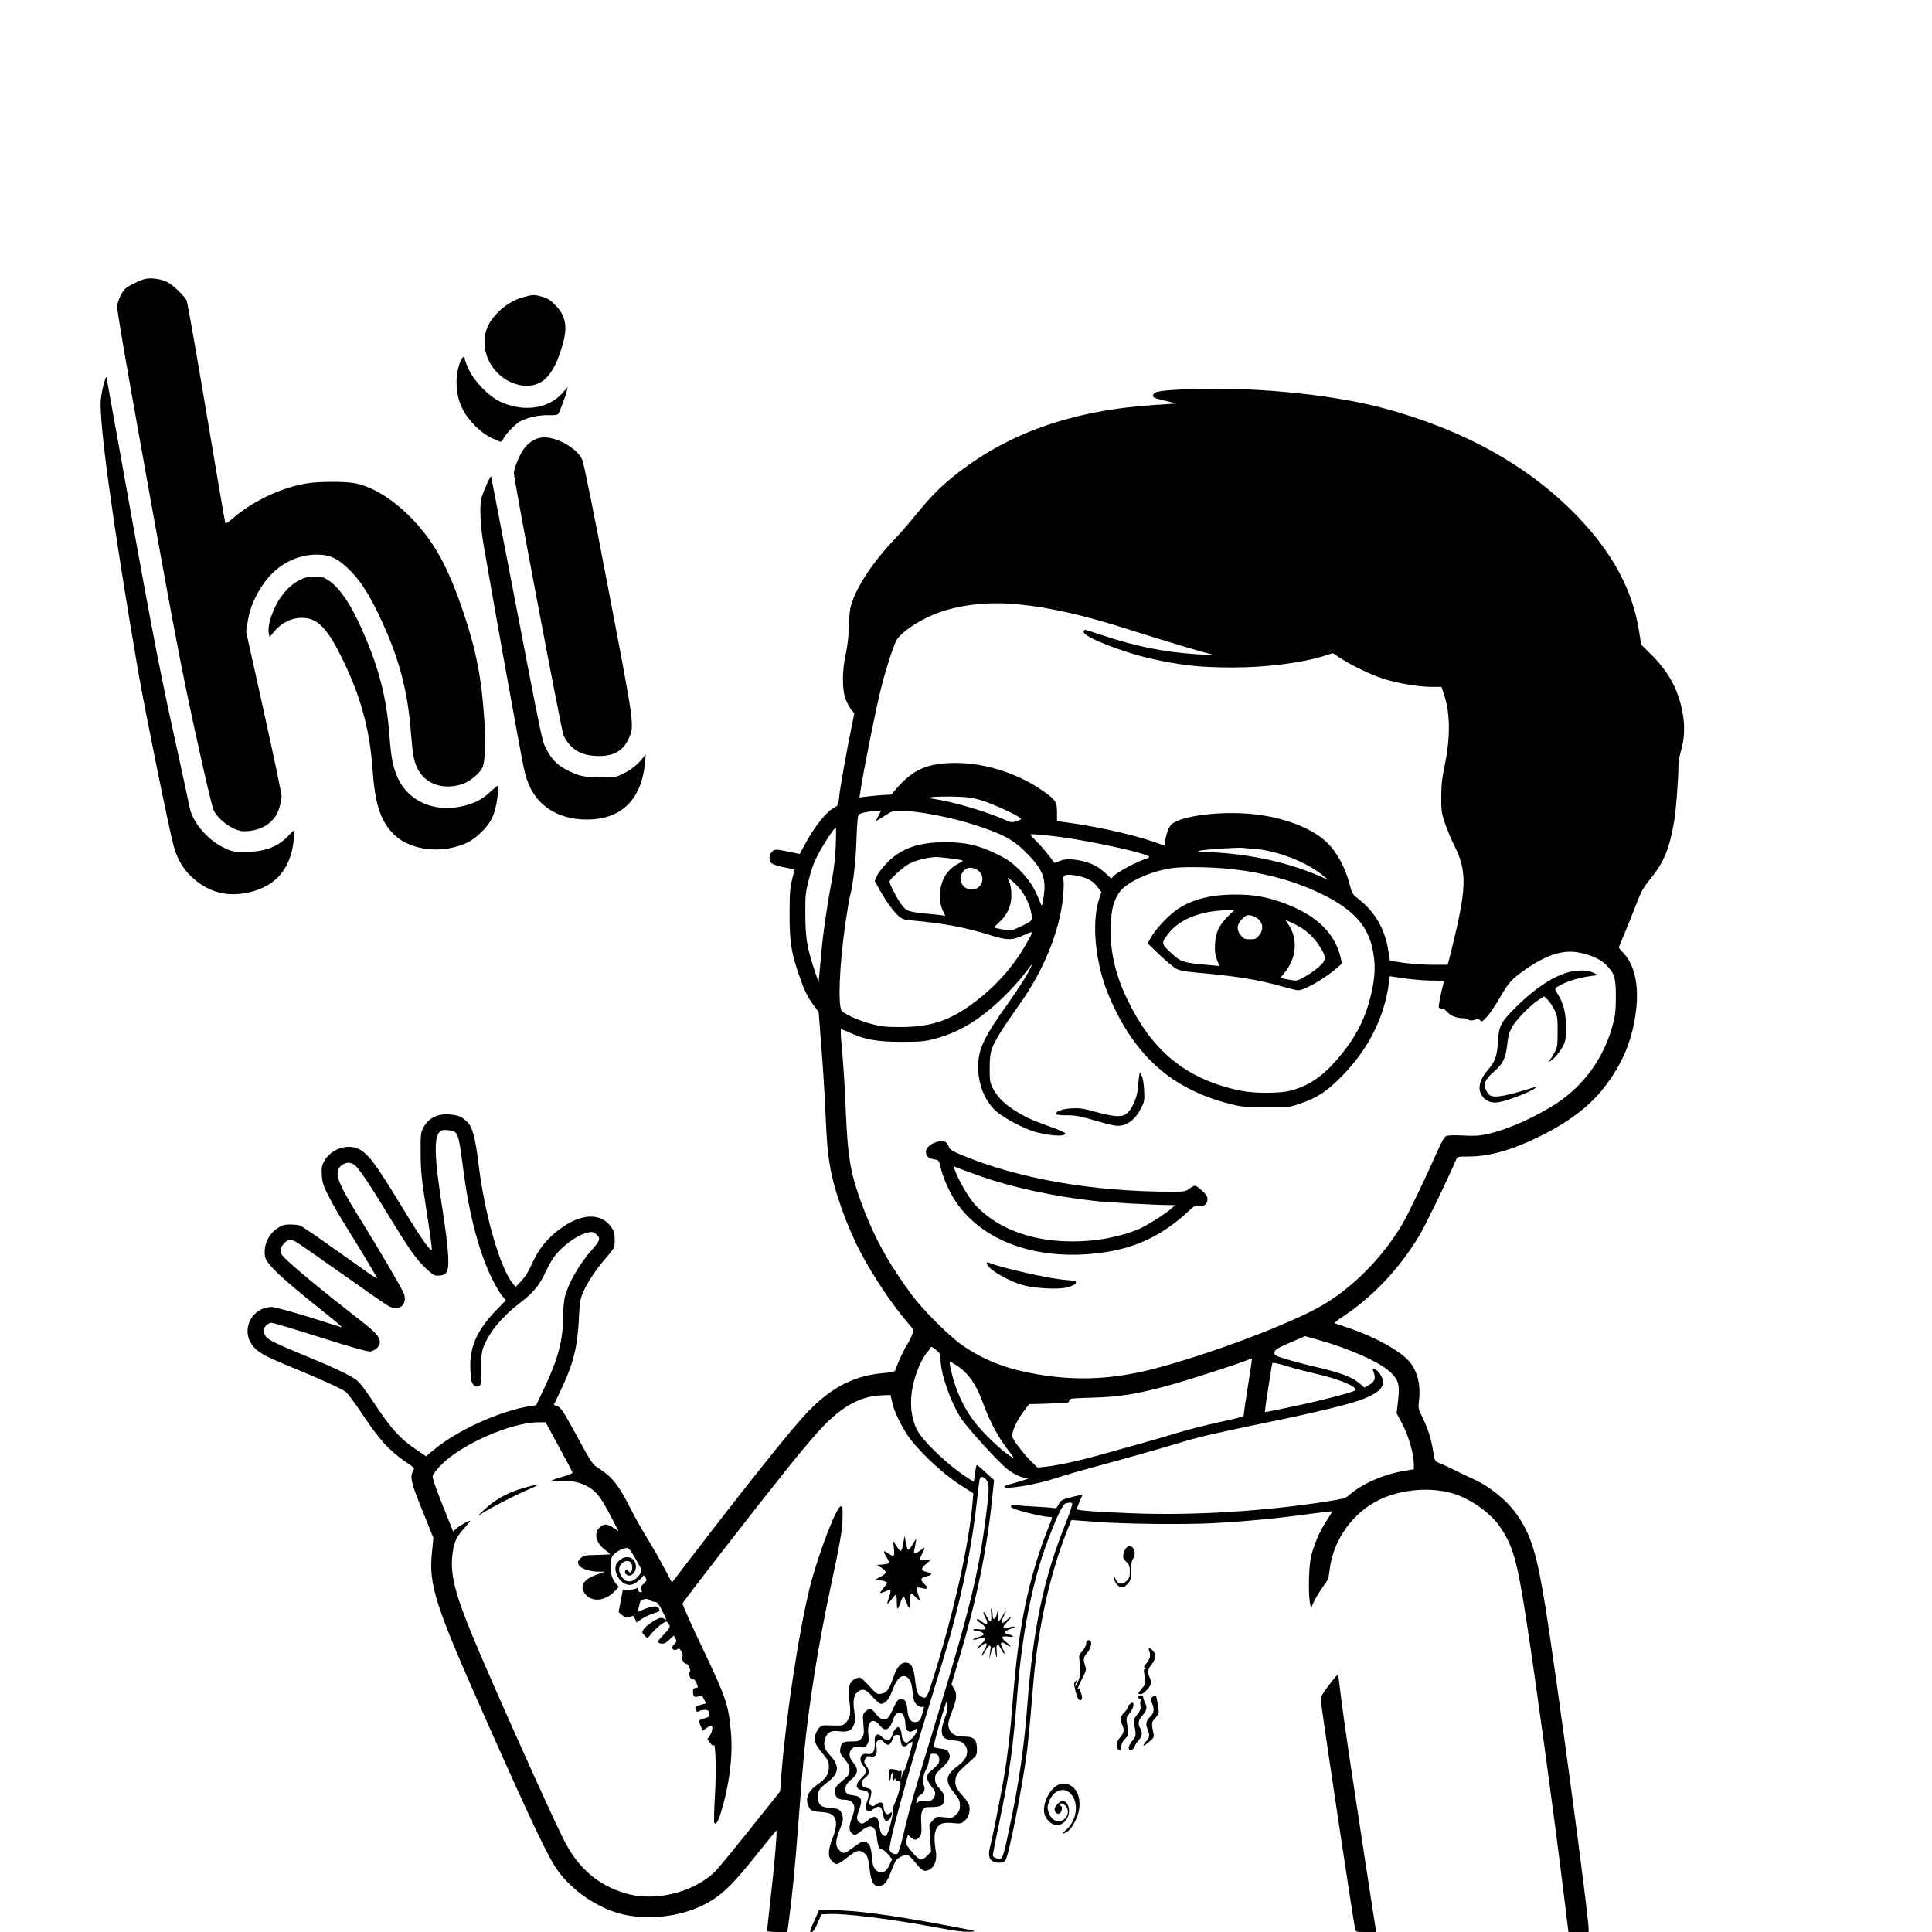<?xml version="1.0" standalone="no"?>
<!DOCTYPE svg PUBLIC "-//W3C//DTD SVG 20010904//EN"
 "http://www.w3.org/TR/2001/REC-SVG-20010904/DTD/svg10.dtd">
<svg version="1.0" xmlns="http://www.w3.org/2000/svg"
 width="1592pt" height="1592pt" viewBox="0 0 1592 1592"
 preserveAspectRatio="xMidYMid meet">
<g transform="translate(0,1592) scale(0.1,-0.1)"
fill="#000000" stroke="none">
<path d="M1193 13621 c-43 -11 -134 -56 -161 -80 -25 -21 -58 -90 -67 -141 -4
-24 72 -466 250 -1455 214 -1189 277 -1521 390 -2040 84 -386 143 -636 156
-663 44 -86 169 -172 251 -172 142 1 253 73 288 188 11 35 20 81 20 103 0 21
-66 334 -146 696 l-146 658 15 94 c17 106 64 213 141 318 103 140 261 223 428
223 102 0 165 -28 255 -113 93 -89 164 -195 252 -378 163 -340 237 -607 266
-963 16 -198 24 -246 57 -311 62 -124 204 -175 359 -129 64 19 155 92 175 141
22 52 27 193 15 388 -22 340 -66 570 -166 870 -132 397 -251 611 -450 811
-153 153 -325 254 -469 275 -84 12 -269 11 -362 -2 -215 -30 -464 -147 -636
-299 -33 -28 -49 -37 -52 -28 -3 7 -73 418 -156 912 -83 495 -156 909 -162
920 -22 41 -114 129 -160 152 -52 26 -136 37 -185 25z"/>
<path d="M4321 13474 c-87 -23 -167 -72 -231 -141 -75 -80 -106 -167 -96 -267
17 -168 159 -310 322 -324 154 -12 247 85 319 334 44 152 28 240 -59 330 -39
40 -64 56 -105 68 -65 19 -80 19 -150 0z"/>
<path d="M3796 12947 c-52 -126 -44 -290 22 -410 45 -84 144 -182 224 -222 39
-19 76 -35 83 -35 6 0 17 11 23 25 18 39 102 125 142 145 60 31 158 51 232 49
51 -2 72 2 79 12 12 19 56 136 68 181 l9 38 -48 -54 c-117 -127 -324 -153
-510 -65 -91 43 -208 162 -255 260 -19 40 -35 81 -35 91 0 29 -19 21 -34 -15z"/>
<path d="M856 12761 c-9 -34 -21 -93 -25 -130 -18 -173 99 -1030 309 -2251 50
-292 254 -1297 290 -1428 36 -130 92 -216 190 -293 112 -88 239 -122 379 -102
252 37 394 185 421 438 4 44 7 82 5 83 -2 2 -20 -14 -40 -36 -88 -98 -201
-142 -362 -142 -101 0 -110 2 -179 35 -137 66 -259 211 -282 335 -6 30 -69
323 -141 650 -124 566 -190 919 -492 2605 -27 154 -51 284 -53 289 -1 6 -10
-18 -20 -53z"/>
<path d="M9709 12709 c-165 -9 -203 -18 -207 -46 -3 -19 7 -23 95 -44 l97 -24
-183 -12 c-681 -45 -1216 -235 -1656 -590 -115 -93 -193 -173 -319 -328 -49
-61 -122 -144 -161 -185 -180 -188 -312 -386 -360 -540 -12 -37 -18 -97 -20
-180 -2 -83 -11 -159 -25 -225 -32 -142 -32 -299 -1 -378 12 -31 33 -70 47
-86 l24 -29 -20 -98 c-41 -197 -99 -521 -105 -590 -6 -60 -11 -74 -29 -82 -70
-32 -169 -153 -255 -313 l-41 -76 -88 18 c-111 23 -118 23 -142 -1 -25 -25
-26 -72 -2 -93 10 -10 57 -25 103 -34 46 -9 85 -17 86 -17 1 -1 -8 -37 -19
-81 -18 -68 -21 -110 -22 -285 0 -232 14 -321 80 -511 43 -124 69 -177 121
-246 l39 -52 22 -288 c13 -158 27 -385 32 -503 13 -286 18 -354 41 -488 32
-192 140 -494 253 -707 101 -192 261 -430 387 -576 48 -55 48 -56 36 -95 -7
-21 -27 -61 -44 -88 -27 -41 -72 -140 -96 -207 -4 -12 -26 -18 -92 -23 -238
-19 -426 -113 -617 -308 -121 -122 -445 -526 -937 -1165 l-194 -253 -64 120
c-34 66 -99 179 -144 252 -45 73 -104 178 -131 233 -97 193 -151 262 -260 333
-57 36 -60 41 -185 270 -112 204 -131 234 -159 244 l-31 11 58 121 c103 217
137 352 149 586 5 121 12 166 28 206 30 75 103 190 169 267 103 122 98 113 98
182 0 54 -4 69 -30 106 -78 110 -227 112 -388 5 -129 -86 -212 -187 -273 -330
-18 -42 -48 -88 -77 -120 l-48 -51 -21 25 c-107 130 -232 563 -283 974 -29
238 -51 318 -97 363 -45 42 -68 52 -135 59 -105 11 -181 -26 -226 -110 -20
-38 -22 -54 -21 -211 1 -150 7 -205 48 -469 26 -165 46 -309 44 -320 -4 -30
-81 77 -240 339 -224 368 -281 445 -360 486 -96 49 -237 -1 -289 -104 -18 -34
-21 -53 -17 -112 4 -62 12 -86 57 -174 28 -56 89 -162 134 -234 46 -73 121
-195 167 -272 45 -77 89 -150 97 -163 8 -14 -33 10 -104 61 -65 46 -205 145
-312 221 -107 76 -205 142 -218 147 -13 5 -50 9 -82 9 -46 0 -66 -6 -103 -29
-78 -50 -120 -147 -104 -237 12 -61 139 -181 496 -464 85 -67 146 -120 135
-117 -11 3 -136 42 -277 87 -144 44 -276 80 -298 80 -162 0 -257 -182 -163
-312 42 -59 101 -92 335 -188 229 -94 394 -169 437 -199 16 -12 81 -100 145
-196 130 -196 215 -289 342 -376 80 -54 82 -55 68 -79 -28 -51 -17 -97 77
-328 l90 -224 -11 -112 c-29 -280 19 -429 460 -1421 371 -834 503 -1112 581
-1216 121 -163 322 -300 516 -350 212 -54 480 -26 678 73 149 75 236 158 460
441 77 96 141 174 143 172 7 -7 -19 -309 -49 -564 -16 -140 -29 -258 -29 -263
0 -4 38 -8 84 -8 l84 0 11 83 c31 228 53 459 81 832 17 226 38 478 46 560 41
416 117 891 218 1365 83 389 98 476 99 580 2 71 -1 85 -14 88 -33 6 -187 -395
-254 -660 -90 -359 -197 -1057 -236 -1547 l-11 -143 -253 -317 c-139 -174
-268 -330 -286 -347 -187 -175 -502 -248 -744 -173 -224 69 -386 211 -501 442
-117 233 -602 1317 -749 1673 -150 364 -187 515 -166 682 12 97 33 140 102
216 28 31 48 56 45 56 -16 0 -93 -44 -117 -66 l-25 -24 -88 220 c-59 148 -85
226 -81 240 4 11 31 47 62 80 159 172 582 360 810 360 l59 0 109 -201 c61
-111 111 -206 113 -213 1 -6 -33 -21 -80 -34 -111 -31 -124 -46 -32 -37 93 9
175 -7 243 -48 68 -40 103 -86 185 -243 l64 -122 -36 24 c-52 36 -79 40 -110
17 -63 -47 -48 -132 33 -193 25 -19 43 -35 41 -37 -2 -2 -51 -5 -109 -6 -101
-2 -108 -3 -134 -29 -23 -24 -25 -30 -15 -52 13 -30 89 -56 166 -57 l51 0 -70
-25 c-110 -38 -144 -98 -91 -161 58 -69 165 -56 245 29 l30 32 -24 28 c-34 40
-48 92 -43 161 4 52 9 64 36 88 17 15 48 32 69 38 44 13 46 11 113 -107 41
-72 42 -73 25 -100 -43 -67 -107 -83 -144 -35 -41 51 -39 101 5 130 38 25 74
5 74 -41 0 -39 -18 -57 -32 -32 -5 9 -13 14 -19 11 -15 -10 -10 -34 10 -44 31
-17 71 21 71 68 0 86 -94 109 -152 37 -50 -62 19 -186 103 -186 26 0 70 28
100 64 16 19 16 19 29 -4 11 -21 10 -26 -17 -51 -21 -18 -28 -31 -22 -40 13
-20 11 -29 -6 -29 -8 0 -15 9 -15 20 0 17 -3 19 -19 10 -11 -5 -40 -10 -64
-10 l-45 0 -17 -92 -18 -91 27 -24 c30 -25 47 -28 77 -13 16 9 21 6 31 -19
l13 -31 44 31 c25 16 68 36 97 45 48 14 52 17 45 37 -7 18 -15 21 -47 19 -21
-2 -60 -14 -87 -27 -40 -19 -47 -20 -41 -6 4 9 9 31 13 50 5 27 12 36 35 42
20 6 35 3 50 -6 11 -8 31 -15 43 -15 18 0 30 -14 58 -70 39 -77 42 -88 20 -70
-8 7 -25 10 -37 7 -37 -10 -115 -63 -134 -92 -16 -25 -16 -27 7 -51 l23 -24
43 49 c24 27 60 60 80 72 35 22 36 22 49 4 21 -29 18 -37 -36 -93 -28 -29 -50
-56 -50 -61 0 -5 12 -11 27 -14 22 -4 36 3 67 30 l39 36 13 -24 c11 -21 10
-27 -12 -50 -21 -22 -23 -28 -10 -38 11 -9 20 -10 35 -2 18 10 22 7 37 -20 11
-21 12 -35 6 -41 -13 -13 14 -58 33 -58 17 0 43 -62 28 -67 -8 -3 -9 -13 -1
-34 7 -19 15 -28 24 -25 8 3 20 -6 29 -24 20 -39 19 -50 -5 -50 -14 0 -20 -7
-20 -24 0 -46 9 -55 43 -45 17 5 32 8 33 6 1 -1 8 -16 17 -33 l16 -30 -46 -12
c-34 -10 -44 -16 -39 -28 3 -9 6 -20 6 -25 0 -6 8 -6 19 1 29 15 81 13 81 -4
0 -8 3 -21 6 -29 4 -10 -7 -17 -40 -26 -51 -13 -52 -16 -31 -67 l15 -36 29 21
c16 12 34 21 40 21 18 0 12 -50 -10 -81 l-20 -29 22 -31 c15 -22 24 -27 29
-19 17 27 23 -211 11 -417 -7 -117 -9 -217 -6 -223 13 -21 33 10 55 83 72 237
101 472 82 675 -20 215 -40 275 -231 676 -95 198 -169 366 -167 373 9 23 587
767 880 1133 99 124 223 269 276 324 167 173 314 251 482 258 l76 3 13 -58
c15 -70 61 -171 125 -270 74 -115 285 -316 427 -407 l117 -75 -5 -65 c-31
-364 -156 -921 -331 -1477 -46 -147 -52 -155 -94 -133 -30 16 -39 41 -50 141
-12 104 -32 139 -81 139 -37 0 -72 -44 -98 -122 -32 -96 -54 -126 -97 -134
-36 -7 -39 -5 -104 66 -58 62 -71 71 -91 65 -69 -21 -86 -68 -70 -193 14 -106
8 -137 -32 -180 -20 -21 -29 -23 -110 -20 -88 3 -90 2 -112 -26 -29 -36 -39
-85 -25 -120 5 -15 32 -54 60 -87 44 -53 50 -65 50 -107 0 -61 -23 -98 -93
-146 -81 -56 -106 -120 -72 -186 17 -32 30 -37 118 -43 108 -7 132 -73 78
-212 -39 -100 -41 -156 -6 -190 13 -14 29 -25 35 -25 18 0 52 21 108 67 61 48
89 53 127 20 23 -19 28 -35 40 -125 14 -113 30 -142 74 -142 45 0 68 26 101
113 17 45 37 89 43 97 20 25 76 52 96 45 10 -3 39 -32 65 -65 53 -67 73 -77
114 -56 46 24 65 82 52 159 -15 95 -12 148 10 184 24 39 52 48 136 40 60 -6
66 -4 95 21 32 29 46 81 35 127 -4 14 -29 50 -56 80 -55 61 -65 88 -55 142 7
37 25 58 129 149 43 38 46 43 46 91 0 75 -25 103 -94 103 -76 0 -111 15 -131
56 -19 41 -16 61 26 169 34 90 36 128 9 173 l-20 33 60 201 c143 475 231 897
275 1327 l16 155 -68 62 c-37 35 -71 63 -74 64 -3 0 -10 -32 -15 -71 l-9 -70
-65 42 c-150 97 -359 297 -404 387 -73 147 -64 343 24 538 16 36 43 81 60 100
16 19 30 39 30 45 0 5 18 -5 40 -22 36 -29 40 -37 40 -79 0 -119 85 -360 173
-493 51 -76 283 -332 367 -404 45 -39 106 -71 150 -80 l35 -6 -40 -14 c-22 -8
-68 -21 -102 -30 -35 -8 -60 -20 -57 -25 15 -23 265 19 424 72 63 21 201 61
305 89 238 64 604 167 755 214 121 37 319 82 735 167 318 65 631 141 717 174
180 67 223 130 152 224 -27 35 -62 45 -49 15 25 -59 15 -89 -38 -118 l-35 -19
-35 31 c-66 58 -161 93 -402 148 -60 14 -154 39 -208 56 -92 28 -98 32 -95 55
3 22 20 33 127 80 l125 54 110 -31 c267 -76 510 -185 596 -269 66 -64 75 -102
60 -234 l-12 -101 46 -87 c51 -94 96 -249 96 -328 l0 -47 -77 -13 c-173 -28
-357 -109 -463 -206 -20 -17 -52 -27 -155 -43 -528 -84 -1114 -120 -1620 -101
-281 11 -451 23 -461 32 -3 3 7 31 21 63 l25 58 -32 -6 c-18 -3 -59 -13 -91
-22 -49 -14 -61 -22 -74 -51 -15 -30 -20 -34 -47 -30 -17 3 -80 8 -141 11 -60
3 -131 8 -157 12 -38 4 -48 3 -48 -9 0 -10 25 -22 73 -36 87 -26 209 -52 243
-52 13 0 24 -2 24 -5 0 -2 -13 -38 -30 -79 -165 -418 -248 -817 -295 -1431
-20 -260 -40 -435 -71 -620 -27 -161 -98 -519 -114 -575 -18 -63 -13 -106 15
-124 32 -21 88 -21 108 2 27 29 136 578 177 883 11 85 29 269 40 409 23 291
40 434 76 640 47 273 127 563 218 790 l34 85 39 -3 c21 -1 94 -7 163 -12 219
-18 729 -24 970 -11 257 14 546 41 799 77 96 13 176 22 178 20 2 -1 -19 -36
-46 -77 -55 -82 -102 -191 -128 -295 -18 -75 -24 -293 -10 -377 l9 -49 27 59
c16 32 49 85 73 119 40 53 46 69 53 130 27 252 191 483 420 590 179 83 412
102 596 48 140 -41 303 -155 382 -266 111 -156 147 -281 221 -758 79 -508 230
-1613 312 -2282 l38 -308 83 0 83 0 0 29 c0 109 -264 2072 -355 2645 -72 447
-120 603 -240 771 -82 116 -228 233 -363 291 -31 14 -100 47 -152 73 -52 26
-109 52 -126 58 -29 10 -32 15 -44 89 -16 105 -44 193 -89 284 -34 70 -36 79
-29 135 17 132 -12 249 -82 329 -77 87 -278 198 -490 271 -58 19 -111 38 -119
40 -8 3 17 25 60 53 251 165 473 400 637 676 49 81 228 452 300 619 11 27 13
27 101 27 168 0 353 51 576 160 237 115 412 245 531 394 152 191 234 376 269
606 36 232 0 416 -101 520 -19 20 -34 39 -34 43 0 4 21 56 46 115 25 59 68
165 95 237 44 114 59 140 125 221 104 129 150 240 189 466 15 84 36 362 35
453 -1 28 8 81 19 120 31 103 36 203 17 313 -33 190 -111 338 -251 479 l-92
92 -16 103 c-53 343 -217 650 -510 954 -395 411 -930 710 -1587 888 -456 123
-1152 187 -1701 155z m-1308 -1770 c257 -26 534 -89 894 -204 264 -84 611
-189 663 -200 62 -13 26 -15 -113 -5 -265 19 -498 67 -759 155 -74 25 -139 45
-145 45 -6 0 -11 -8 -11 -18 0 -40 308 -162 540 -216 246 -57 416 -76 685 -76
275 0 570 37 751 94 l76 24 66 -43 c97 -62 240 -131 341 -165 113 -38 299 -70
406 -70 l83 0 21 -62 c52 -160 53 -354 5 -588 -22 -106 -28 -162 -28 -260 0
-114 3 -133 32 -217 17 -51 51 -132 76 -181 101 -200 101 -338 0 -762 -19 -80
-39 -162 -45 -182 l-10 -38 -122 0 c-67 0 -174 7 -238 16 l-116 17 -12 78
c-28 180 -106 319 -243 428 -54 42 -57 47 -78 129 -35 132 -101 255 -179 333
-111 112 -317 198 -554 233 -282 42 -671 -2 -740 -84 -23 -27 -47 -104 -47
-152 0 -15 -4 -18 -17 -13 -153 65 -509 150 -780 186 l-93 13 0 72 c0 88 -12
105 -125 183 -200 138 -468 224 -705 224 -236 1 -360 -53 -500 -219 l-35 -41
-93 -6 c-51 -4 -110 -10 -131 -13 l-39 -6 14 88 c26 167 123 649 163 809 38
153 98 340 126 395 34 65 174 162 318 220 193 77 443 106 698 79z m-316 -1613
c103 -31 342 -143 329 -156 -5 -4 -25 -13 -45 -19 -32 -10 -42 -8 -100 18
-142 64 -415 144 -569 167 -51 7 -53 8 -25 15 17 4 95 6 175 5 122 -3 159 -8
235 -30z m-845 -126 c-11 -21 -20 -41 -20 -44 0 -2 30 16 67 40 59 39 74 44
123 44 150 -1 429 -54 630 -120 221 -72 308 -119 406 -216 146 -144 177 -218
154 -372 -11 -74 -14 -83 -23 -62 -49 128 -93 198 -172 277 -71 70 -98 89
-197 138 -144 70 -252 95 -420 95 -218 0 -361 -50 -478 -169 -36 -36 -73 -85
-84 -108 l-18 -42 37 -68 c52 -93 117 -184 159 -221 29 -25 46 -31 103 -36
270 -24 445 -57 650 -121 142 -45 183 -45 278 -1 85 39 85 40 20 -74 -117
-207 -296 -397 -499 -531 -168 -111 -315 -152 -536 -152 -123 0 -160 4 -241
26 -93 24 -206 73 -241 105 -35 30 -22 377 28 722 14 96 31 200 39 230 26 103
46 275 52 450 3 96 9 186 13 200 5 21 16 27 61 37 30 6 71 12 92 12 l37 1 -20
-40z m-353 -247 c-4 -94 -15 -197 -32 -283 -36 -188 -72 -432 -85 -580 -6 -69
-15 -156 -18 -195 l-7 -70 -37 111 c-58 174 -72 265 -72 454 -1 146 2 177 26
270 30 121 51 172 109 273 45 78 107 167 116 167 3 0 3 -66 0 -147z m1878 66
c275 -39 705 -136 705 -160 0 -4 -17 -13 -37 -19 -63 -20 -228 -108 -253 -135
l-23 -25 -47 44 c-58 54 -110 82 -192 101 -83 19 -149 19 -193 -2 -19 -9 -36
-15 -38 -12 -45 63 -96 126 -141 170 -31 31 -56 59 -56 62 0 8 122 -3 275 -24z
m1565 -93 c195 -14 445 -112 580 -227 l35 -30 -60 27 c-261 115 -574 185 -895
201 -123 6 -138 8 -95 15 61 10 300 25 335 22 14 -2 59 -5 100 -8z m-2525 -76
c49 -6 100 -13 114 -17 23 -6 21 -7 -21 -29 -97 -49 -153 -147 -152 -264 0
-69 5 -88 42 -164 3 -5 1 -6 -4 -3 -5 3 -66 11 -134 17 -164 15 -182 21 -224
79 -35 47 -96 166 -96 186 0 20 115 124 165 149 49 24 110 42 170 49 17 2 35
5 40 5 6 1 50 -3 100 -8z m2385 -96 c260 -33 500 -102 705 -203 265 -130 384
-266 421 -481 20 -120 14 -219 -25 -372 -47 -189 -133 -347 -277 -513 -120
-138 -230 -211 -375 -251 -89 -25 -303 -25 -419 -1 -442 93 -723 320 -930 750
-102 210 -146 410 -137 617 6 131 23 197 70 266 60 89 288 189 467 204 121 10
351 3 500 -16z m-2139 -1 c78 -47 47 -163 -45 -163 -67 0 -112 71 -82 129 28
52 74 65 127 34z m903 -72 c49 -23 63 -35 97 -79 l25 -33 -18 -54 c-67 -199
-32 -542 83 -810 215 -501 533 -775 1034 -891 63 -15 120 -19 265 -19 183 0
186 1 279 33 129 45 199 89 310 196 237 230 378 502 417 802 l6 50 122 -18
c66 -9 167 -18 224 -18 94 0 103 -2 98 -17 -19 -67 -45 -196 -40 -204 3 -5 14
-9 25 -9 10 0 31 -13 46 -30 27 -30 76 -50 126 -50 15 0 36 -5 46 -12 14 -9
29 -9 54 -1 28 8 36 7 45 -6 10 -14 17 -10 54 30 24 25 72 97 108 159 75 131
100 157 232 247 164 110 298 149 423 123 105 -22 180 -57 228 -109 63 -67 72
-101 72 -261 -1 -115 -5 -150 -28 -234 -72 -262 -232 -485 -452 -632 -176
-117 -411 -222 -579 -259 -63 -14 -105 -17 -198 -12 -72 4 -128 2 -141 -4 -15
-7 -38 -46 -71 -122 -96 -218 -245 -527 -292 -607 -161 -270 -400 -513 -651
-662 -262 -155 -951 -414 -1413 -532 -346 -87 -653 -97 -994 -31 -225 43 -402
115 -570 232 -108 76 -326 294 -417 418 -200 273 -317 490 -421 780 -82 231
-102 356 -118 720 -9 229 -19 378 -39 603 -4 45 -4 82 0 82 3 0 36 -14 73 -30
127 -58 220 -74 421 -75 155 0 193 3 269 23 202 51 376 155 566 338 65 63 145
150 176 192 80 107 82 108 35 16 -24 -44 -94 -152 -156 -240 -210 -294 -254
-387 -255 -535 0 -140 52 -274 140 -358 52 -50 185 -125 291 -165 116 -43 298
-59 287 -24 -2 6 -62 32 -133 57 -155 56 -202 78 -298 140 -81 53 -135 111
-169 180 -20 39 -23 62 -23 156 0 80 5 124 18 162 22 63 94 179 225 363 200
279 331 599 361 880 6 58 8 121 5 139 -10 49 9 60 87 49 34 -4 80 -17 103 -27z
m-549 -86 c45 -56 84 -139 94 -205 9 -59 11 -58 -102 -111 -66 -31 -70 -31
-130 -19 -34 6 -66 14 -70 17 -4 3 12 22 37 44 66 59 101 136 100 224 0 41 -7
86 -17 108 l-16 37 34 -26 c18 -14 50 -45 70 -69z m-4648 -2011 c22 -30 32
-80 59 -289 49 -389 136 -713 250 -935 24 -47 57 -101 73 -120 l29 -35 -87
-90 c-144 -151 -206 -284 -206 -445 0 -47 4 -102 8 -122 9 -43 38 -64 65 -49
15 8 17 27 17 143 0 113 4 141 22 186 48 119 153 245 293 352 117 90 164 146
219 265 37 78 65 121 106 165 70 72 164 135 228 151 44 11 51 10 75 -8 43 -32
39 -54 -24 -124 -106 -119 -200 -279 -229 -394 -8 -34 -15 -103 -15 -161 0
-194 -41 -351 -152 -585 l-70 -148 -42 -6 c-257 -41 -606 -199 -803 -363 l-62
-52 -89 60 c-122 82 -206 175 -337 375 -82 124 -123 177 -152 197 -63 42 -189
102 -350 168 -299 123 -364 154 -389 183 -13 16 -24 38 -24 50 0 28 38 67 67
67 12 0 195 -54 405 -121 281 -89 390 -119 412 -115 39 8 76 43 76 73 0 47
-31 82 -162 184 -295 229 -562 449 -630 521 -35 35 -35 68 -3 106 32 38 57 44
97 23 18 -9 191 -129 383 -265 193 -137 366 -257 385 -267 88 -48 159 7 129
100 -12 36 -208 370 -379 645 -172 277 -200 359 -139 410 37 31 77 33 111 6
36 -27 128 -165 284 -422 74 -122 160 -257 192 -301 67 -93 164 -187 195 -188
43 -2 62 3 82 22 33 32 25 174 -29 524 -66 424 -72 589 -24 637 17 17 29 19
71 15 33 -3 55 -11 64 -23z m6528 -2074 c-19 -118 -35 -226 -35 -240 0 -24 -5
-26 -203 -69 -111 -24 -272 -65 -357 -92 -85 -26 -232 -68 -325 -94 -94 -26
-232 -65 -309 -86 -167 -47 -347 -85 -439 -95 l-68 -7 -50 49 c-71 70 -159
187 -159 212 0 40 40 127 90 195 l50 67 67 1 c38 1 79 2 93 3 14 1 58 3 98 4
63 2 72 4 72 21 0 17 13 19 188 24 227 6 369 29 622 98 172 47 581 179 660
212 19 9 36 14 37 13 1 -1 -13 -98 -32 -216z m-2403 159 c93 -60 159 -151 213
-297 66 -179 125 -287 224 -417 42 -55 43 -59 16 -41 -85 53 -230 192 -308
293 -64 84 -120 191 -156 298 -30 90 -53 195 -43 195 3 0 27 -14 54 -31z
m2978 -73 c151 -36 274 -82 305 -116 14 -16 9 -19 -72 -43 -83 -25 -294 -77
-393 -97 -25 -5 -97 -20 -160 -34 -63 -13 -116 -23 -117 -22 -1 1 4 44 12 96
8 52 22 140 30 195 8 55 17 105 19 111 3 8 40 1 113 -21 60 -19 178 -50 263
-69z m-2737 -864 c27 -30 30 -72 12 -218 -63 -532 -131 -817 -434 -1811 -166
-545 -206 -684 -256 -896 -24 -102 -42 -160 -52 -164 -24 -9 -63 14 -63 38 0
77 126 538 315 1148 80 260 161 528 180 595 114 405 191 798 229 1164 8 78 18
147 21 152 10 15 30 12 48 -8z m712 -202 c4 -6 -25 -90 -64 -188 -175 -444
-258 -846 -306 -1477 -26 -344 -72 -659 -151 -1025 -53 -251 -54 -251 -108
-231 -24 10 -27 16 -23 39 2 15 25 127 50 248 89 431 114 605 152 1094 38 472
123 899 244 1223 82 218 127 311 153 319 35 9 46 9 53 -2z m-1346 -1443 c16
-18 24 -44 31 -108 8 -72 13 -87 36 -107 16 -14 33 -20 44 -17 17 5 17 3 3
-47 -19 -67 -29 -78 -64 -78 -38 0 -55 29 -62 103 -7 68 -20 89 -56 85 -26 -3
-31 -10 -73 -102 -13 -28 -30 -54 -39 -59 -25 -16 -62 0 -89 38 -34 46 -56 53
-87 23 -24 -22 -25 -26 -18 -108 6 -78 4 -88 -15 -113 -19 -24 -28 -27 -85
-27 -70 0 -83 -9 -91 -62 -5 -29 0 -41 35 -83 33 -39 41 -58 41 -89 0 -32 -6
-44 -36 -70 -76 -64 -84 -75 -84 -107 0 -47 25 -69 77 -69 52 0 83 -26 83 -70
0 -16 -9 -52 -20 -80 -24 -61 -26 -103 -4 -124 23 -23 37 -20 84 19 72 60 114
43 125 -52 8 -74 20 -103 42 -103 10 0 33 -18 51 -40 l33 -40 -20 -44 c-29
-68 -74 -84 -115 -43 -18 18 -25 39 -30 96 -9 94 -19 119 -52 132 -28 10 -27
11 -133 -66 -42 -31 -56 -31 -86 0 -34 33 -32 76 6 172 27 69 29 82 20 114
-15 49 -26 56 -100 61 -76 5 -101 27 -101 90 0 53 10 69 80 123 95 73 101 133
20 221 -47 51 -57 83 -41 135 17 56 46 72 119 63 71 -8 98 4 118 53 12 29 13
48 3 113 -13 92 -3 139 37 165 37 24 63 13 117 -50 27 -30 56 -55 66 -55 36 0
69 39 96 115 40 108 87 141 134 92z m297 -323 c-14 -35 -26 -81 -26 -102 1
-59 20 -75 97 -83 56 -6 71 -11 90 -33 43 -50 24 -119 -48 -172 -108 -79 -117
-128 -39 -225 43 -54 50 -68 50 -106 0 -36 -6 -50 -30 -74 -29 -29 -32 -30
-98 -24 -68 7 -68 7 -96 -26 l-28 -33 7 -112 7 -113 -30 -31 c-49 -49 -68 -43
-140 46 -39 48 -41 53 -31 88 l11 38 22 -21 c28 -26 48 -27 71 0 19 20 21 40
15 146 -2 36 3 60 14 78 15 22 23 25 78 25 76 0 98 16 98 72 0 30 -8 47 -37
79 -30 33 -38 49 -38 81 0 36 6 45 57 91 62 56 76 88 55 127 -10 20 -23 26
-65 31 -30 4 -56 10 -59 13 -6 6 92 349 106 371 3 6 7 -7 9 -28 2 -25 -6 -63
-22 -103z m-339 16 c7 -14 13 -40 13 -58 0 -66 31 -89 78 -56 22 15 23 15 17
-13 -6 -26 -68 -93 -86 -93 -18 0 -39 34 -39 64 0 18 -6 41 -14 51 -14 19 -15
19 -34 2 -11 -10 -23 -30 -27 -45 -15 -59 -44 -67 -87 -25 -23 22 -32 25 -46
16 -13 -8 -16 -23 -14 -66 4 -67 -18 -98 -62 -90 -57 11 -75 -47 -31 -99 31
-37 26 -60 -21 -105 -51 -48 -44 -89 15 -95 51 -5 59 -26 36 -93 -17 -52 -17
-57 -2 -72 15 -15 19 -15 53 10 48 34 70 24 79 -38 4 -24 13 -49 19 -55 17
-14 43 8 52 43 6 28 6 28 -15 15 -20 -11 -24 -11 -37 6 -8 11 -14 33 -14 48 0
38 -24 46 -60 20 -24 -18 -30 -19 -46 -7 -17 12 -17 17 -6 47 6 19 12 46 12
60 0 22 -6 27 -37 35 -31 7 -39 14 -41 35 -2 20 4 32 27 49 37 27 40 58 9 99
-18 26 -20 33 -9 56 10 22 16 25 41 21 44 -9 60 13 53 72 -5 43 -3 50 15 60
18 9 25 7 47 -16 30 -34 53 -25 70 28 9 26 17 34 36 34 18 0 25 -6 27 -25 6
-55 13 -70 32 -70 10 0 22 4 25 10 3 5 15 15 27 21 19 10 20 9 13 -23 -11 -55
-57 -203 -64 -208 -4 -3 -12 -21 -19 -40 l-11 -35 6 39 c5 32 3 38 -9 33 -9
-3 -19 -2 -24 3 -5 5 -22 10 -37 12 -28 3 -29 1 -33 -44 -2 -27 1 -48 6 -48 6
0 10 10 10 23 0 12 5 29 11 37 8 11 9 5 4 -22 -6 -36 7 -53 18 -25 3 7 6 4 6
-7 1 -11 6 -16 15 -13 7 3 18 1 23 -4 12 -12 -13 -110 -46 -182 -12 -27 -20
-56 -17 -65 9 -30 -37 -196 -55 -200 -27 -5 -46 23 -52 78 -11 88 -35 99 -99
48 -30 -24 -44 -29 -56 -22 -35 23 -38 41 -14 107 32 89 22 114 -48 123 -42 5
-53 11 -61 30 -12 34 3 67 50 105 53 42 56 84 11 136 -35 39 -39 84 -11 112
15 15 28 18 64 14 40 -5 47 -3 62 21 14 20 16 38 10 86 -12 104 37 144 92 75
47 -59 84 -43 113 47 19 61 63 75 87 28z m281 -322 c7 -7 12 -25 12 -41 0 -27
-10 -40 -80 -99 -31 -27 -26 -70 16 -119 27 -33 34 -48 29 -68 -10 -42 -39
-60 -85 -54 -25 4 -46 1 -55 -7 -12 -10 -15 -10 -14 1 1 28 15 50 39 62 29 14
37 50 20 82 -13 24 0 91 24 130 7 11 16 40 20 64 4 24 9 48 12 53 8 12 48 10
62 -4z"/>
<path d="M9960 8530 c-104 -22 -174 -49 -248 -96 -72 -46 -177 -154 -222 -229
l-34 -58 101 -97 c56 -53 119 -105 140 -115 22 -11 79 -22 138 -27 350 -31
524 -58 735 -118 58 -17 115 -30 127 -30 50 0 207 89 310 176 l51 44 -12 53
c-34 141 -118 253 -258 344 -110 71 -272 133 -417 158 -115 20 -305 18 -411
-5z m157 -162 c-72 -72 -101 -133 -105 -228 -3 -57 1 -87 16 -128 l20 -52 -66
6 c-240 21 -250 24 -343 112 -71 67 -71 72 -8 153 92 116 264 184 477 188 l63
1 -54 -52z m255 -24 c38 -37 39 -90 2 -133 -22 -27 -32 -31 -74 -31 -42 0 -52
4 -74 31 -39 45 -35 92 9 136 31 31 40 35 72 30 20 -4 49 -19 65 -33z m337
-61 c65 -38 120 -91 162 -156 56 -86 59 -111 18 -154 -50 -53 -177 -133 -210
-133 -15 0 -51 5 -78 11 l-51 11 34 41 c101 125 113 280 32 400 l-25 37 37
-16 c20 -8 57 -27 81 -41z"/>
<path d="M12970 7918 c-131 -17 -304 -124 -475 -293 -127 -126 -144 -157 -151
-281 -7 -120 -23 -170 -77 -232 -77 -89 -95 -163 -54 -223 27 -41 77 -61 132
-52 79 11 293 96 310 122 3 6 -26 -1 -64 -14 -38 -12 -111 -33 -163 -45 -119
-27 -155 -21 -181 33 -27 54 -11 92 65 158 74 64 96 111 108 224 6 62 16 99
37 137 33 62 152 185 219 227 l48 31 28 -27 c16 -15 41 -52 56 -83 25 -51 27
-64 27 -180 0 -112 -2 -130 -24 -170 -13 -25 -31 -54 -40 -64 -15 -18 -15 -18
5 -8 32 17 84 81 108 131 17 38 21 65 20 151 -1 115 -21 194 -70 272 -28 45
-29 43 36 77 54 28 134 52 218 65 l77 12 -30 16 c-42 21 -89 26 -165 16z"/>
<path d="M9386 7050 c-3 -19 -7 -64 -10 -99 -6 -81 -54 -184 -99 -212 -42 -26
-98 -22 -252 20 -102 28 -131 32 -198 28 -74 -5 -127 -24 -127 -47 0 -6 37
-10 88 -10 74 0 111 -7 245 -46 129 -37 167 -45 203 -39 64 9 122 58 162 135
33 62 34 69 30 155 -3 56 -10 101 -20 120 l-16 30 -6 -35z"/>
<path d="M7718 6510 c-51 -15 -88 -49 -88 -80 0 -37 20 -56 68 -63 37 -6 39
-9 51 -59 18 -84 72 -207 123 -284 200 -301 586 -463 1048 -441 363 18 621
123 870 353 54 50 62 55 93 49 41 -8 67 13 67 54 0 21 -12 40 -45 70 -24 22
-51 41 -58 41 -7 0 -28 -11 -47 -25 -31 -23 -42 -25 -144 -25 -662 1 -1267
107 -1740 306 -73 31 -90 42 -98 66 -16 44 -44 55 -100 38z m372 -286 c254
-89 594 -162 920 -199 116 -13 488 -34 630 -35 l45 -1 -40 -34 c-41 -36 -170
-118 -240 -153 -76 -38 -234 -82 -350 -97 -428 -56 -803 50 -1021 289 -54 58
-146 218 -169 294 l-6 22 53 -21 c29 -12 109 -41 178 -65z"/>
<path d="M8130 5512 c0 -46 188 -156 320 -187 94 -22 263 -30 332 -16 56 12
93 34 83 50 -2 5 -40 11 -85 14 -136 11 -513 95 -632 142 -10 4 -18 3 -18 -3z"/>
<path d="M4444 12311 c-52 -13 -101 -49 -133 -98 -33 -49 -70 -140 -77 -188
-5 -27 382 -2070 408 -2159 7 -21 31 -60 55 -86 55 -61 132 -90 240 -90 120 0
198 45 241 138 51 113 55 88 -163 1227 -120 633 -204 1048 -217 1076 -47 107
-245 208 -354 180z"/>
<path d="M4013 11934 c-17 -38 -36 -86 -43 -107 -20 -64 -14 -228 15 -397 82
-481 294 -1659 330 -1832 28 -135 72 -223 146 -295 92 -89 224 -137 379 -136
280 1 447 166 475 467 l6 70 -23 -29 c-43 -54 -93 -95 -158 -128 -63 -31 -68
-32 -195 -32 -142 1 -180 10 -288 68 -68 36 -117 88 -158 170 -33 65 -29 46
-294 1422 -86 446 -157 814 -158 819 -2 5 -17 -22 -34 -60z"/>
<path d="M2520 11161 c-78 -24 -143 -75 -203 -157 -68 -95 -116 -238 -102
-304 l7 -31 28 36 c70 88 160 130 260 123 112 -8 192 -94 309 -333 153 -311
227 -581 251 -915 20 -278 61 -411 162 -522 108 -119 318 -168 511 -119 98 26
142 49 211 112 92 84 129 163 146 307 5 47 8 88 5 90 -2 2 -30 -21 -63 -51
-67 -65 -139 -101 -244 -123 -222 -47 -429 44 -517 229 -41 86 -58 169 -71
348 -23 313 -85 558 -220 866 -99 225 -193 364 -289 425 -36 22 -56 28 -100
27 -31 0 -67 -4 -81 -8z"/>
<path d="M4353 3670 c-156 -41 -265 -98 -366 -193 -60 -57 -61 -57 -16 -28 73
47 248 138 371 192 122 53 124 59 11 29z"/>
<path d="M7446 3220 c-16 -96 -22 -99 -60 -37 l-27 42 7 -62 c7 -71 1 -76 -48
-42 -40 29 -44 19 -13 -31 15 -23 23 -46 18 -51 -4 -4 -28 -9 -53 -11 l-45 -3
38 -23 c20 -13 37 -30 37 -38 0 -7 -19 -24 -42 -36 l-43 -22 48 -9 c26 -5 47
-14 47 -19 0 -6 -14 -26 -31 -45 -16 -19 -28 -37 -26 -39 3 -3 21 3 41 12 19
10 39 14 43 11 4 -4 -1 -30 -11 -58 -10 -27 -16 -52 -14 -54 2 -3 18 13 34 35
16 22 32 40 37 40 4 0 7 -28 7 -62 0 -69 8 -69 31 0 9 26 20 46 25 45 5 0 15
-22 23 -47 8 -25 18 -46 23 -46 4 0 8 27 8 60 0 33 4 60 8 60 5 0 21 -13 37
-30 16 -16 30 -28 33 -26 2 3 -4 25 -13 51 -10 25 -15 48 -11 52 4 4 24 2 46
-4 48 -12 53 1 15 37 -36 34 -31 48 20 61 48 12 51 23 8 34 -57 14 -59 26 -12
68 l44 38 -47 -6 c-55 -7 -57 -2 -28 55 27 53 25 57 -14 26 -43 -32 -60 -33
-53 -3 3 12 8 40 12 62 l6 40 -28 -47 c-15 -27 -33 -48 -39 -48 -6 0 -15 26
-20 58 l-10 57 -8 -45z"/>
<path d="M9278 3163 c-8 -10 -18 -32 -21 -50 -5 -27 -1 -37 23 -62 25 -25 30
-37 30 -81 0 -41 -5 -56 -25 -75 -37 -38 -75 -32 -94 15 -9 23 -10 23 -10 4
-1 -31 36 -74 64 -74 14 0 34 13 49 31 23 27 26 40 26 107 1 52 5 83 15 96 43
57 -12 141 -57 89z"/>
<path d="M8167 2623 c7 -75 -7 -83 -37 -22 -12 23 -24 39 -26 36 -3 -3 4 -24
16 -46 27 -54 17 -69 -25 -37 -35 27 -45 31 -45 19 0 -5 16 -19 35 -32 53 -36
47 -55 -15 -47 -32 4 -50 3 -50 -4 0 -5 12 -10 26 -10 32 0 67 -18 59 -30 -3
-5 -24 -14 -45 -20 -22 -6 -40 -15 -40 -20 0 -5 19 -2 42 6 62 21 74 2 26 -40
-45 -39 -51 -59 -7 -22 51 43 65 28 29 -32 -11 -18 -20 -38 -20 -45 0 -6 13
10 28 38 15 27 32 48 37 45 6 -3 9 -7 9 -10 -1 -3 -4 -27 -7 -55 l-6 -50 13
49 c13 56 35 73 37 29 1 -15 5 -39 9 -53 6 -16 7 -2 3 38 -7 74 7 82 37 21 12
-23 24 -39 26 -36 3 3 -4 23 -15 45 -25 49 -13 62 30 32 43 -31 48 -18 5 15
-52 40 -48 58 12 49 32 -4 44 -3 37 4 -5 6 -21 12 -34 14 -14 1 -26 9 -29 15
-3 11 7 17 67 39 32 11 -1 15 -34 4 -53 -18 -62 -1 -20 40 19 19 35 38 35 44
0 5 -15 -5 -34 -23 -42 -41 -54 -27 -26 30 12 22 20 43 18 44 -2 2 -14 -16
-27 -41 -13 -24 -28 -44 -33 -44 -6 0 -8 26 -5 63 l6 62 -11 -52 c-12 -60 -38
-73 -39 -20 0 17 -4 41 -9 52 -4 12 -6 -6 -3 -42z"/>
<path d="M8963 2403 c-7 -3 -13 -15 -13 -28 0 -14 -14 -40 -31 -60 -28 -31
-30 -39 -24 -78 12 -75 8 -131 -14 -177 -11 -25 -21 -39 -21 -32 0 7 5 23 11
35 11 21 10 21 -7 5 -16 -16 -16 -22 -4 -75 14 -59 26 -83 42 -83 16 0 19 26
7 56 -7 16 -11 33 -10 37 1 5 -3 6 -9 2 -17 -11 -11 7 27 82 34 67 36 75 25
106 -18 51 -15 73 18 110 40 46 42 114 3 100z"/>
<path d="M9471 2313 c13 -35 5 -64 -27 -102 -14 -17 -21 -31 -15 -31 6 0 11
-5 11 -11 0 -5 -4 -8 -8 -5 -9 5 -8 -15 4 -85 5 -31 1 -41 -25 -71 -37 -42
-38 -48 -10 -48 21 0 68 48 82 83 4 12 1 31 -8 50 -22 44 -19 70 15 112 36 45
39 86 8 115 -30 28 -39 25 -27 -7z"/>
<path d="M10952 2036 c-69 -93 -72 -101 -67 -140 44 -327 265 -1793 281 -1869
6 -27 6 -27 91 -27 l85 0 -6 27 c-7 34 -159 1030 -221 1443 -24 162 -53 372
-65 465 -11 94 -22 177 -23 185 -1 8 -35 -30 -75 -84z"/>
<path d="M9380 1935 c0 -8 8 -15 18 -16 9 0 12 -3 6 -5 -8 -3 -10 -19 -7 -44
5 -32 0 -44 -27 -79 -27 -34 -31 -45 -26 -73 20 -94 19 -102 -13 -142 -38 -47
-41 -79 -9 -74 13 2 24 11 27 23 2 11 16 35 32 53 33 37 36 60 13 104 -19 36
-13 68 21 104 34 37 40 66 21 102 -9 17 -16 38 -16 47 0 8 -9 15 -20 15 -11 0
-20 -7 -20 -15z"/>
<path d="M9495 1936 c-19 -14 -19 -15 -2 -51 21 -44 16 -84 -15 -111 -33 -30
-40 -60 -23 -101 21 -49 19 -67 -11 -103 -38 -44 -25 -46 25 -3 38 32 42 40
36 67 -18 91 -18 92 15 130 28 31 31 41 26 74 -4 20 -9 54 -12 75 -7 41 -11
44 -39 23z"/>
<path d="M9306 1874 c-9 -8 -16 -21 -16 -28 0 -7 -10 -21 -21 -32 -34 -30 -41
-60 -24 -101 22 -51 19 -71 -16 -110 -34 -40 -38 -95 -6 -101 13 -3 17 3 17
27 0 21 10 42 31 63 32 34 32 33 14 138 -6 29 -2 42 24 74 44 55 41 114 -3 70z"/>
<path d="M8736 1219 c-88 -24 -163 -187 -122 -267 46 -89 138 -95 181 -12 31
60 7 140 -40 140 -22 0 -65 -45 -65 -68 0 -29 26 -48 45 -32 17 14 21 60 5 60
-5 0 -10 5 -10 10 0 17 29 11 50 -10 28 -28 26 -75 -5 -105 -46 -47 -114 -19
-136 55 -10 33 -9 47 5 84 35 93 119 125 176 68 73 -73 56 -221 -34 -299 -41
-37 -37 -43 11 -14 20 13 42 43 64 87 66 133 34 274 -67 303 -16 4 -42 4 -58
0z"/>
<path d="M6719 113 c-50 -111 -51 -113 -31 -113 12 0 27 22 49 73 l31 72 58 3
c131 7 519 -41 881 -109 154 -29 232 -39 285 -37 70 3 61 5 -207 55 -451 85
-745 123 -941 123 l-95 0 -30 -67z"/>
</g>
</svg>
